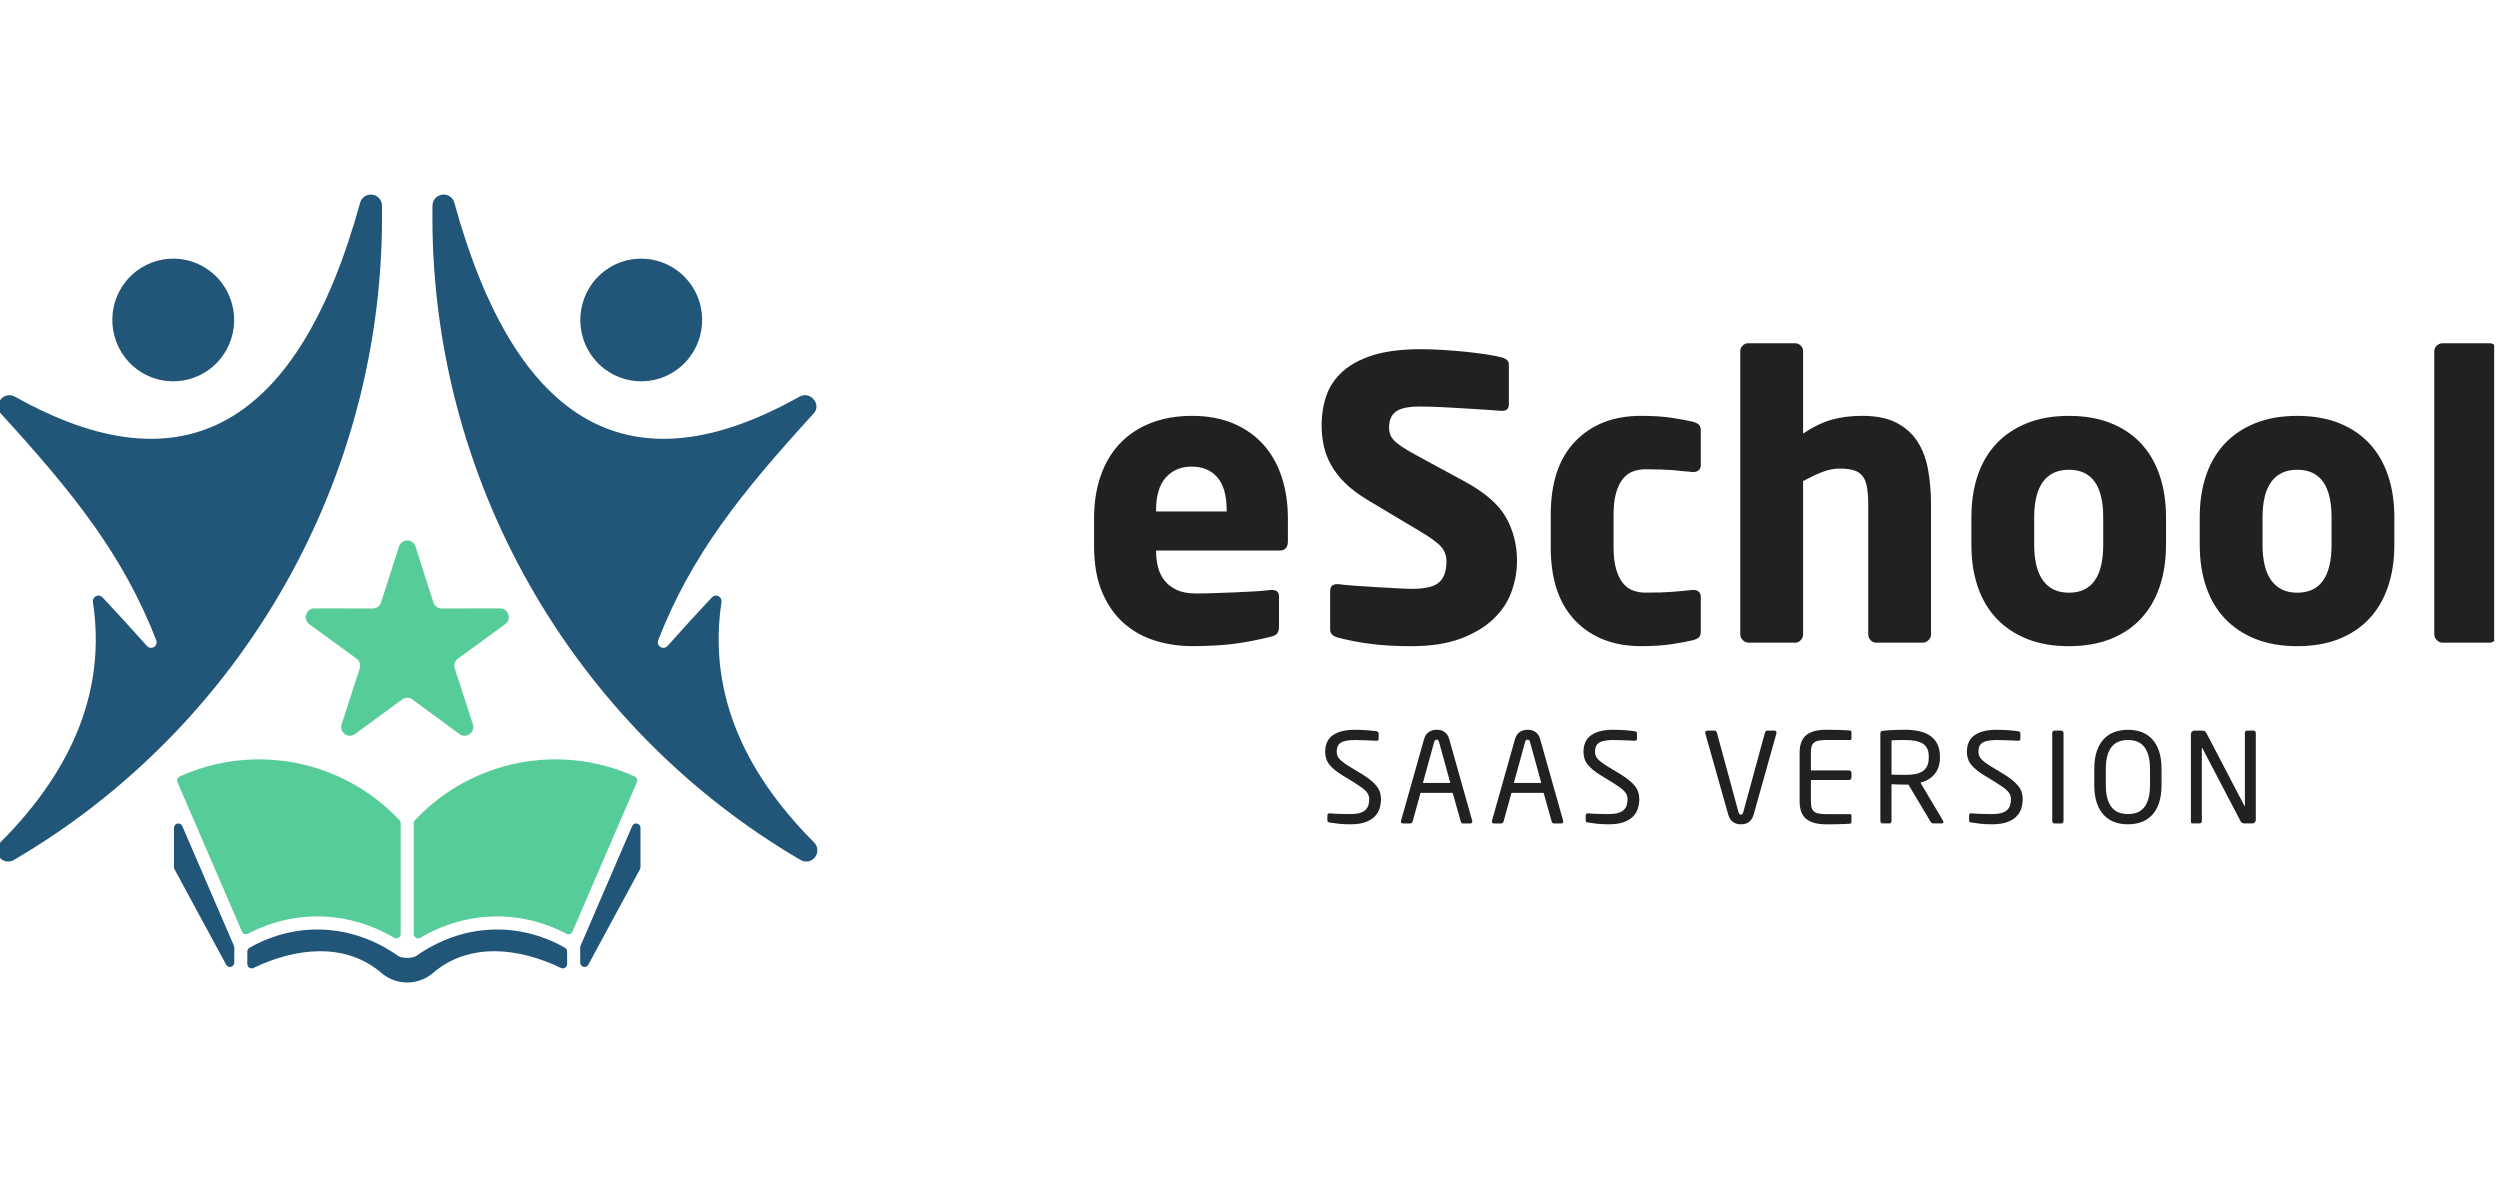 <svg width="257" height="121" viewBox="0 0 257 121" fill="none" xmlns="http://www.w3.org/2000/svg">
<g clip-path="url(#clip0_678_1114)">
<path fill-rule="evenodd" clip-rule="evenodd" d="M25.489 95.989C30.335 93.459 35.834 93.647 40.519 96.403C40.662 96.489 40.824 96.489 40.966 96.403C41.109 96.322 41.19 96.178 41.19 96.015V84.623C41.19 84.502 41.151 84.4 41.07 84.316C35.244 78.127 26.177 76.337 18.475 79.822C18.254 79.924 18.151 80.184 18.247 80.413L24.872 95.767C24.924 95.884 25.012 95.969 25.135 96.015C25.251 96.057 25.374 96.047 25.489 95.989ZM58.234 95.989C53.388 93.459 47.885 93.647 43.204 96.403C43.061 96.489 42.899 96.489 42.757 96.403C42.614 96.322 42.533 96.178 42.533 96.015V84.623C42.533 84.502 42.572 84.4 42.656 84.316C48.479 78.127 57.545 76.337 65.248 79.822C65.469 79.924 65.571 80.184 65.475 80.413L58.851 95.767C58.799 95.884 58.711 95.969 58.591 96.015C58.468 96.057 58.348 96.047 58.234 95.989Z" fill="#56CC99"/>
<path fill-rule="evenodd" clip-rule="evenodd" d="M44.432 100.087C48.231 96.769 53.431 97.465 57.662 99.503C57.802 99.571 57.957 99.563 58.09 99.478C58.227 99.396 58.301 99.259 58.301 99.099V97.822C58.301 97.656 58.22 97.511 58.07 97.426C53.151 94.643 47.455 94.996 42.819 98.25C42.401 98.547 41.327 98.547 40.905 98.25C36.269 94.998 30.576 94.645 25.654 97.426C25.507 97.511 25.423 97.656 25.423 97.822V99.099C25.423 99.259 25.497 99.396 25.634 99.478C25.767 99.563 25.922 99.573 26.066 99.503C30.293 97.465 35.493 96.769 39.292 100.087C39.296 100.091 39.302 100.094 39.306 100.098C40.785 101.3 42.939 101.3 44.419 100.098C44.422 100.094 44.429 100.091 44.432 100.087Z" fill="#215679"/>
<path fill-rule="evenodd" clip-rule="evenodd" d="M59.679 97.227L64.986 84.922C65.07 84.727 65.278 84.618 65.489 84.66C65.696 84.706 65.843 84.886 65.843 85.102V89.139C65.843 89.217 65.826 89.286 65.791 89.354L60.48 99.168C60.379 99.352 60.178 99.444 59.978 99.391C59.78 99.338 59.644 99.162 59.644 98.953V97.407C59.644 97.343 59.654 97.287 59.679 97.227Z" fill="#215679"/>
<path fill-rule="evenodd" clip-rule="evenodd" d="M24.047 97.227L18.74 84.922C18.656 84.727 18.448 84.618 18.241 84.66C18.03 84.706 17.883 84.886 17.883 85.102V89.139C17.883 89.217 17.9 89.286 17.939 89.354L23.245 99.168C23.347 99.352 23.547 99.444 23.748 99.391C23.945 99.338 24.085 99.162 24.085 98.953V97.407C24.085 97.343 24.072 97.287 24.047 97.227Z" fill="#215679"/>
<path fill-rule="evenodd" clip-rule="evenodd" d="M1.526 40.769C18.846 50.508 30.676 43.864 37.022 20.843C37.17 20.288 37.703 19.931 38.27 20.011C38.838 20.086 39.257 20.56 39.265 21.132C39.687 49.236 24.738 74.782 1.419 88.41C0.92 88.701 0.294 88.577 -0.06 88.12C-0.418 87.656 -0.375 87.009 0.038 86.598C7.706 78.914 10.879 70.674 9.553 61.883C9.518 61.631 9.641 61.392 9.87 61.278C10.098 61.167 10.36 61.215 10.535 61.402C12.079 63.047 13.6 64.713 15.103 66.405C15.292 66.61 15.589 66.656 15.83 66.51C16.066 66.362 16.164 66.072 16.063 65.809C12.657 57.099 7.664 50.805 0.073 42.499C-0.773 41.572 0.431 40.157 1.524 40.772L1.526 40.769Z" fill="#215679"/>
<path fill-rule="evenodd" clip-rule="evenodd" d="M22.908 36.552C20.901 39.39 16.987 40.05 14.172 38.028C11.357 36.007 10.701 32.07 12.71 29.233C14.717 26.398 18.627 25.738 21.442 27.76C24.261 29.779 24.917 33.718 22.908 36.552Z" fill="#215679"/>
<path fill-rule="evenodd" clip-rule="evenodd" d="M82.198 40.769C64.878 50.508 53.047 43.864 46.706 20.843C46.554 20.288 46.021 19.931 45.454 20.011C44.886 20.086 44.467 20.56 44.459 21.132C44.037 49.236 58.986 74.782 82.305 88.41C82.807 88.701 83.43 88.577 83.784 88.12C84.141 87.656 84.099 87.009 83.686 86.598C76.018 78.914 72.848 70.674 74.171 61.883C74.206 61.631 74.083 61.392 73.853 61.278C73.629 61.167 73.364 61.215 73.192 61.402C71.649 63.047 70.124 64.713 68.621 66.405C68.436 66.61 68.135 66.656 67.894 66.51C67.658 66.362 67.56 66.072 67.663 65.809C71.065 57.099 76.062 50.805 83.649 42.499C84.496 41.572 83.291 40.157 82.198 40.772V40.769Z" fill="#215679"/>
<path fill-rule="evenodd" clip-rule="evenodd" d="M60.818 36.552C62.825 39.39 66.739 40.05 69.554 38.028C72.369 36.007 73.029 32.07 71.016 29.233C69.011 26.398 65.099 25.738 62.284 27.76C59.465 29.779 58.809 33.718 60.818 36.552Z" fill="#215679"/>
<path fill-rule="evenodd" clip-rule="evenodd" d="M42.715 56.193L44.554 61.928C44.677 62.307 45.011 62.555 45.407 62.551L51.399 62.541C51.792 62.541 52.133 62.785 52.252 63.164C52.375 63.543 52.245 63.942 51.925 64.173L47.075 67.707C46.755 67.941 46.625 68.34 46.748 68.719L48.61 74.451C48.733 74.829 48.604 75.228 48.286 75.459C47.966 75.694 47.549 75.694 47.229 75.459L42.393 71.907C42.072 71.672 41.656 71.672 41.335 71.907L36.499 75.459C36.182 75.694 35.762 75.694 35.441 75.459C35.124 75.227 34.994 74.829 35.121 74.451L36.98 68.719C37.103 68.34 36.973 67.941 36.653 67.707L31.803 64.173C31.482 63.94 31.352 63.543 31.476 63.164C31.599 62.785 31.933 62.541 32.329 62.541L38.321 62.551C38.717 62.555 39.051 62.307 39.174 61.928L41.013 56.193C41.136 55.814 41.47 55.566 41.866 55.566C42.263 55.566 42.597 55.814 42.72 56.193H42.715Z" fill="#56CC99"/>
<path d="M132.397 55.631C132.397 56.273 132.118 56.594 131.56 56.594H118.846V56.674C118.846 57.231 118.912 57.774 119.045 58.304C119.179 58.834 119.405 59.297 119.724 59.695C120.042 60.092 120.461 60.411 120.979 60.649C121.496 60.889 122.154 61.008 122.95 61.008C123.588 61.008 124.266 60.994 124.983 60.967C125.7 60.941 126.41 60.914 127.115 60.887C127.819 60.86 128.476 60.828 129.089 60.787C129.699 60.746 130.206 60.7 130.604 60.646H130.723C131.228 60.646 131.481 60.861 131.481 61.289V64.362C131.481 64.686 131.427 64.927 131.32 65.088C131.214 65.25 130.988 65.372 130.642 65.452C129.367 65.776 128.117 66.017 126.896 66.179C125.673 66.34 124.199 66.421 122.471 66.421C121.275 66.421 120.079 66.247 118.885 65.9C117.689 65.554 116.613 64.978 115.657 64.175C114.7 63.371 113.929 62.308 113.346 60.986C112.76 59.661 112.469 58.036 112.469 56.11V53.301C112.469 51.696 112.695 50.239 113.147 48.928C113.599 47.619 114.255 46.508 115.119 45.598C115.982 44.689 117.038 43.986 118.286 43.492C119.535 42.998 120.957 42.75 122.551 42.75C124.145 42.75 125.599 43.018 126.835 43.552C128.07 44.087 129.101 44.822 129.924 45.759C130.747 46.695 131.364 47.806 131.778 49.09C132.189 50.373 132.395 51.778 132.395 53.303V55.629L132.397 55.631ZM126.1 52.421C126.1 50.923 125.781 49.808 125.143 49.071C124.506 48.335 123.629 47.967 122.514 47.967C121.399 47.967 120.508 48.342 119.843 49.091C119.179 49.84 118.846 50.951 118.846 52.421V52.581H126.1V52.421Z" fill="#212121"/>
<path d="M155.95 57.639C155.95 58.709 155.764 59.765 155.391 60.809C155.019 61.852 154.401 62.789 153.538 63.618C152.674 64.447 151.551 65.123 150.171 65.644C148.789 66.166 147.089 66.427 145.07 66.427C143.476 66.427 142.074 66.347 140.864 66.186C139.655 66.025 138.547 65.812 137.536 65.544C137.324 65.491 137.138 65.398 136.978 65.264C136.818 65.13 136.739 64.956 136.739 64.742V60.811C136.739 60.517 136.804 60.317 136.938 60.21C137.071 60.103 137.243 60.049 137.455 60.049H137.575C137.973 60.103 138.525 60.156 139.228 60.21C139.932 60.264 140.655 60.31 141.401 60.351C142.145 60.392 142.855 60.431 143.533 60.471C144.211 60.512 144.749 60.531 145.147 60.531C146.529 60.531 147.465 60.303 147.958 59.848C148.448 59.393 148.695 58.685 148.695 57.722C148.695 57.134 148.516 56.632 148.157 56.217C147.797 55.803 147.101 55.288 146.065 54.672L140.566 51.383C139.636 50.82 138.872 50.246 138.275 49.657C137.678 49.07 137.199 48.453 136.84 47.811C136.48 47.169 136.229 46.507 136.082 45.824C135.936 45.142 135.863 44.44 135.863 43.718C135.863 42.621 136.028 41.599 136.361 40.65C136.693 39.7 137.258 38.872 138.054 38.162C138.852 37.454 139.901 36.898 141.204 36.498C142.506 36.097 144.127 35.897 146.065 35.897C146.782 35.897 147.559 35.924 148.396 35.976C149.233 36.031 150.036 36.097 150.807 36.177C151.578 36.257 152.294 36.352 152.959 36.457C153.622 36.564 154.142 36.671 154.513 36.778C154.673 36.832 154.811 36.912 154.931 37.019C155.051 37.126 155.11 37.287 155.11 37.5V41.552C155.11 41.738 155.063 41.9 154.97 42.034C154.877 42.168 154.696 42.234 154.432 42.234H154.352C154.061 42.209 153.588 42.175 152.937 42.134C152.286 42.093 151.549 42.047 150.726 41.993C149.903 41.94 149.057 41.893 148.195 41.852C147.332 41.811 146.568 41.793 145.905 41.793C144.763 41.793 143.958 41.968 143.494 42.314C143.029 42.662 142.798 43.197 142.798 43.919C142.798 44.213 142.838 44.467 142.917 44.681C142.997 44.895 143.137 45.102 143.336 45.303C143.535 45.503 143.806 45.717 144.152 45.945C144.496 46.172 144.935 46.434 145.468 46.728L150.569 49.496C152.642 50.62 154.055 51.85 154.813 53.188C155.57 54.526 155.948 56.01 155.948 57.642L155.95 57.639Z" fill="#212121"/>
<path d="M174.841 64.9C174.841 65.195 174.775 65.401 174.642 65.521C174.508 65.642 174.296 65.742 174.004 65.822C173.446 65.956 172.722 66.088 171.831 66.222C170.941 66.357 169.898 66.423 168.702 66.423C165.885 66.423 163.633 65.553 161.947 63.815C160.26 62.075 159.416 59.562 159.416 56.271V52.9C159.416 49.611 160.26 47.096 161.947 45.356C163.633 43.617 165.885 42.748 168.702 42.748C169.898 42.748 170.941 42.814 171.831 42.948C172.722 43.083 173.446 43.217 174.004 43.349C174.296 43.429 174.508 43.529 174.642 43.65C174.775 43.77 174.841 43.978 174.841 44.271V47.843C174.841 48.057 174.766 48.223 174.621 48.344C174.475 48.464 174.296 48.524 174.083 48.524H174.004C173.26 48.444 172.55 48.378 171.872 48.323C171.194 48.271 170.284 48.243 169.143 48.243C168.69 48.243 168.265 48.318 167.867 48.464C167.469 48.612 167.123 48.865 166.832 49.227C166.54 49.589 166.307 50.069 166.135 50.67C165.961 51.271 165.875 52.015 165.875 52.897V56.268C165.875 57.151 165.961 57.893 166.135 58.494C166.307 59.095 166.54 59.577 166.832 59.939C167.123 60.301 167.469 60.554 167.867 60.702C168.265 60.849 168.69 60.922 169.143 60.922C170.284 60.922 171.195 60.897 171.872 60.843C172.55 60.79 173.26 60.722 174.004 60.642H174.083C174.296 60.642 174.475 60.702 174.621 60.822C174.766 60.943 174.841 61.109 174.841 61.323V64.894V64.9Z" fill="#212121"/>
<path d="M198.514 65.221C198.514 65.435 198.428 65.629 198.254 65.803C198.08 65.978 197.888 66.065 197.675 66.065H192.853C192.64 66.065 192.455 65.978 192.294 65.805C192.134 65.632 192.055 65.438 192.055 65.224V51.893C192.055 51.199 192.014 50.613 191.935 50.132C191.856 49.652 191.709 49.264 191.496 48.972C191.284 48.679 190.985 48.471 190.599 48.351C190.213 48.23 189.715 48.171 189.104 48.171C188.494 48.171 187.922 48.291 187.311 48.531C186.701 48.77 186.05 49.078 185.358 49.451V65.224C185.358 65.438 185.279 65.632 185.119 65.805C184.958 65.978 184.773 66.065 184.56 66.065H179.738C179.525 66.065 179.333 65.978 179.159 65.803C178.985 65.63 178.899 65.437 178.899 65.221V36.091C178.899 35.877 178.978 35.691 179.139 35.529C179.299 35.368 179.483 35.288 179.697 35.288H184.558C184.771 35.288 184.957 35.37 185.117 35.529C185.275 35.691 185.356 35.877 185.356 36.091V44.569C186.365 43.896 187.335 43.424 188.266 43.154C189.196 42.884 190.258 42.75 191.454 42.75C192.89 42.75 194.065 42.991 194.981 43.472C195.897 43.954 196.616 44.603 197.134 45.418C197.652 46.235 198.011 47.198 198.21 48.307C198.409 49.417 198.509 50.601 198.509 51.858V65.219L198.514 65.221Z" fill="#212121"/>
<path d="M222.666 55.993C222.666 57.598 222.446 59.043 222.006 60.327C221.566 61.611 220.928 62.701 220.09 63.598C219.252 64.494 218.212 65.189 216.974 65.685C215.736 66.179 214.306 66.427 212.681 66.427C211.057 66.427 209.627 66.179 208.388 65.685C207.15 65.191 206.106 64.494 205.254 63.598C204.402 62.701 203.756 61.611 203.318 60.327C202.877 59.043 202.658 57.598 202.658 55.993V53.184C202.658 51.579 202.877 50.134 203.318 48.85C203.756 47.566 204.402 46.476 205.254 45.581C206.106 44.684 207.152 43.99 208.388 43.494C209.627 43 211.057 42.752 212.681 42.752C214.306 42.752 215.736 43 216.974 43.494C218.212 43.99 219.25 44.684 220.09 45.581C220.928 46.478 221.568 47.568 222.006 48.85C222.445 50.134 222.666 51.579 222.666 53.184V55.993ZM216.21 53.184C216.21 49.922 215.034 48.29 212.683 48.29C211.521 48.29 210.635 48.697 210.028 49.514C209.421 50.331 209.115 51.554 209.115 53.186V55.995C209.115 57.627 209.419 58.858 210.028 59.687C210.635 60.515 211.521 60.93 212.683 60.93C215.034 60.93 216.21 59.284 216.21 55.995V53.186V53.184Z" fill="#212121"/>
<path d="M246.14 55.993C246.14 57.598 245.92 59.043 245.48 60.327C245.04 61.611 244.402 62.701 243.564 63.598C242.725 64.494 241.686 65.189 240.448 65.685C239.21 66.179 237.78 66.427 236.155 66.427C234.531 66.427 233.1 66.179 231.862 65.685C230.624 65.191 229.58 64.494 228.728 63.598C227.876 62.701 227.23 61.611 226.792 60.327C226.351 59.043 226.132 57.598 226.132 55.993V53.184C226.132 51.579 226.351 50.134 226.792 48.85C227.23 47.566 227.876 46.476 228.728 45.581C229.58 44.684 230.626 43.99 231.862 43.494C233.1 43 234.531 42.752 236.155 42.752C237.78 42.752 239.21 43 240.448 43.494C241.686 43.99 242.724 44.684 243.564 45.581C244.402 46.478 245.041 47.568 245.48 48.85C245.919 50.134 246.14 51.579 246.14 53.184V55.993ZM239.684 53.184C239.684 49.922 238.508 48.29 236.157 48.29C234.995 48.29 234.109 48.697 233.502 49.514C232.895 50.331 232.589 51.554 232.589 53.186V55.995C232.589 57.627 232.893 58.858 233.502 59.687C234.109 60.515 234.995 60.93 236.157 60.93C238.508 60.93 239.684 59.284 239.684 55.995V53.186V53.184Z" fill="#212121"/>
<path d="M256.701 65.221C256.701 65.435 256.627 65.629 256.482 65.803C256.335 65.978 256.156 66.065 255.943 66.065H251.082C250.869 66.065 250.677 65.978 250.503 65.803C250.33 65.63 250.244 65.437 250.244 65.221V36.091C250.244 35.877 250.33 35.691 250.503 35.529C250.675 35.37 250.868 35.288 251.082 35.288H255.943C256.156 35.288 256.335 35.368 256.482 35.529C256.627 35.691 256.701 35.877 256.701 36.091V65.221Z" fill="#212121"/>
<path d="M141.964 82.172C141.964 82.479 141.917 82.788 141.824 83.096C141.732 83.403 141.566 83.68 141.334 83.924C141.099 84.169 140.779 84.366 140.37 84.515C139.962 84.665 139.443 84.739 138.815 84.739C138.365 84.739 137.968 84.721 137.629 84.682C137.289 84.643 136.978 84.602 136.698 84.559C136.587 84.542 136.519 84.517 136.494 84.483C136.469 84.449 136.455 84.398 136.455 84.329V83.816C136.455 83.748 136.475 83.695 136.519 83.661C136.562 83.627 136.612 83.61 136.673 83.61H136.712C136.857 83.627 137.02 83.641 137.203 83.649C137.385 83.658 137.572 83.664 137.764 83.668C137.955 83.673 138.142 83.676 138.326 83.681C138.508 83.686 138.672 83.688 138.817 83.688C139.2 83.688 139.517 83.653 139.767 83.579C140.018 83.507 140.215 83.405 140.36 83.27C140.505 83.138 140.607 82.977 140.666 82.79C140.725 82.601 140.755 82.396 140.755 82.173C140.755 82.01 140.73 81.863 140.679 81.73C140.628 81.598 140.542 81.467 140.424 81.338C140.305 81.209 140.148 81.075 139.952 80.934C139.756 80.793 139.513 80.631 139.225 80.451L137.989 79.694C137.402 79.334 136.961 78.972 136.668 78.609C136.374 78.245 136.228 77.806 136.228 77.293C136.228 76.513 136.494 75.941 137.025 75.572C137.557 75.204 138.311 75.02 139.289 75.02C139.476 75.02 139.674 75.026 139.883 75.034C140.09 75.043 140.294 75.053 140.495 75.066C140.694 75.08 140.885 75.097 141.062 75.117C141.241 75.139 141.389 75.158 141.509 75.175C141.654 75.201 141.727 75.273 141.727 75.394V75.946C141.727 76.084 141.654 76.151 141.509 76.151H141.484C141.204 76.135 140.861 76.118 140.456 76.101C140.053 76.084 139.664 76.075 139.289 76.075C138.626 76.075 138.147 76.16 137.854 76.332C137.56 76.503 137.413 76.824 137.413 77.294C137.413 77.595 137.523 77.855 137.744 78.077C137.965 78.3 138.316 78.556 138.8 78.848L139.971 79.555C140.335 79.777 140.645 79.991 140.898 80.197C141.153 80.402 141.361 80.608 141.521 80.813C141.683 81.019 141.796 81.233 141.865 81.455C141.932 81.677 141.966 81.917 141.966 82.173L141.964 82.172Z" fill="#212121"/>
<path d="M151.352 84.443C151.352 84.581 151.279 84.649 151.134 84.649H150.382C150.323 84.649 150.275 84.63 150.242 84.591C150.208 84.552 150.183 84.508 150.166 84.457L149.336 81.504H146.033L145.217 84.457C145.2 84.508 145.169 84.554 145.127 84.591C145.085 84.63 145.038 84.649 144.987 84.649H144.235C144.09 84.649 144.017 84.581 144.017 84.443C144.017 84.401 144.022 84.37 144.031 84.353L146.391 75.993C146.441 75.796 146.516 75.636 146.613 75.511C146.711 75.387 146.819 75.288 146.939 75.215C147.059 75.142 147.184 75.091 147.315 75.061C147.447 75.03 147.571 75.017 147.691 75.017C147.811 75.017 147.934 75.03 148.061 75.056C148.189 75.081 148.312 75.13 148.43 75.203C148.55 75.276 148.658 75.375 148.756 75.499C148.853 75.623 148.928 75.784 148.978 75.98L151.338 84.352C151.347 84.369 151.352 84.399 151.352 84.442V84.443ZM147.932 76.263C147.89 76.109 147.809 76.032 147.69 76.032C147.561 76.032 147.477 76.109 147.435 76.263L146.274 80.488H149.093L147.932 76.263Z" fill="#212121"/>
<path d="M160.7 84.443C160.7 84.581 160.628 84.649 160.482 84.649H159.73C159.671 84.649 159.624 84.63 159.59 84.591C159.556 84.552 159.531 84.508 159.514 84.457L158.684 81.504H155.381L154.565 84.457C154.548 84.508 154.518 84.554 154.476 84.591C154.433 84.63 154.386 84.649 154.336 84.649H153.583C153.438 84.649 153.366 84.581 153.366 84.443C153.366 84.401 153.369 84.37 153.379 84.353L155.739 75.993C155.79 75.796 155.864 75.636 155.962 75.511C156.06 75.387 156.168 75.288 156.287 75.215C156.407 75.142 156.532 75.091 156.663 75.061C156.795 75.03 156.92 75.017 157.04 75.017C157.159 75.017 157.283 75.03 157.409 75.056C157.537 75.081 157.66 75.13 157.778 75.203C157.898 75.276 158.006 75.375 158.104 75.499C158.202 75.623 158.276 75.784 158.327 75.98L160.687 84.352C160.695 84.369 160.7 84.399 160.7 84.442V84.443ZM157.283 76.263C157.24 76.109 157.159 76.032 157.04 76.032C156.911 76.032 156.827 76.109 156.785 76.263L155.624 80.488H158.443L157.283 76.263Z" fill="#212121"/>
<path d="M168.52 82.171C168.52 82.478 168.473 82.787 168.38 83.095C168.287 83.402 168.122 83.679 167.889 83.923C167.655 84.168 167.334 84.365 166.926 84.514C166.518 84.664 165.998 84.738 165.371 84.738C164.92 84.738 164.524 84.72 164.185 84.681C163.844 84.642 163.534 84.601 163.254 84.558C163.143 84.541 163.075 84.516 163.05 84.482C163.024 84.448 163.011 84.397 163.011 84.328V83.815C163.011 83.747 163.031 83.694 163.075 83.66C163.117 83.626 163.168 83.609 163.229 83.609H163.267C163.412 83.626 163.576 83.64 163.758 83.648C163.94 83.657 164.128 83.663 164.32 83.667C164.511 83.672 164.698 83.675 164.882 83.68C165.064 83.686 165.227 83.687 165.372 83.687C165.755 83.687 166.073 83.652 166.322 83.579C166.574 83.505 166.771 83.404 166.916 83.269C167.061 83.137 167.162 82.976 167.221 82.789C167.28 82.6 167.311 82.395 167.311 82.172C167.311 82.009 167.285 81.862 167.235 81.729C167.184 81.597 167.098 81.466 166.98 81.337C166.86 81.208 166.703 81.074 166.508 80.933C166.312 80.792 166.069 80.63 165.781 80.45L164.544 79.693C163.957 79.333 163.517 78.971 163.223 78.608C162.93 78.245 162.783 77.805 162.783 77.292C162.783 76.512 163.05 75.94 163.581 75.572C164.112 75.203 164.866 75.019 165.845 75.019C166.032 75.019 166.229 75.025 166.439 75.033C166.646 75.042 166.85 75.052 167.051 75.065C167.25 75.079 167.441 75.096 167.618 75.116C167.796 75.138 167.945 75.157 168.065 75.174C168.21 75.2 168.282 75.273 168.282 75.393V75.945C168.282 76.083 168.21 76.15 168.065 76.15H168.039C167.759 76.134 167.417 76.117 167.012 76.1C166.609 76.083 166.219 76.074 165.845 76.074C165.182 76.074 164.703 76.159 164.409 76.331C164.116 76.502 163.969 76.823 163.969 77.293C163.969 77.594 164.079 77.854 164.3 78.076C164.521 78.299 164.871 78.555 165.356 78.847L166.526 79.554C166.891 79.776 167.201 79.99 167.454 80.196C167.709 80.401 167.916 80.607 168.076 80.812C168.238 81.018 168.351 81.232 168.421 81.454C168.488 81.677 168.522 81.916 168.522 82.172L168.52 82.171Z" fill="#212121"/>
<path d="M182.627 75.326C182.627 75.359 182.622 75.385 182.615 75.402L180.269 83.762C180.21 83.968 180.131 84.132 180.033 84.257C179.935 84.38 179.829 84.479 179.714 84.552C179.599 84.625 179.476 84.674 179.345 84.7C179.213 84.725 179.086 84.739 178.968 84.739C178.85 84.739 178.725 84.725 178.599 84.7C178.472 84.674 178.348 84.625 178.23 84.552C178.11 84.479 178.002 84.38 177.904 84.257C177.806 84.132 177.727 83.968 177.668 83.762L175.308 75.402C175.3 75.385 175.294 75.359 175.294 75.326C175.294 75.258 175.315 75.203 175.359 75.164C175.401 75.125 175.456 75.106 175.524 75.106H176.263C176.313 75.106 176.361 75.125 176.403 75.164C176.445 75.203 176.475 75.247 176.492 75.298L178.712 83.479C178.763 83.659 178.847 83.749 178.967 83.749C179.076 83.749 179.157 83.659 179.21 83.479L181.441 75.298C181.458 75.247 181.485 75.201 181.524 75.164C181.563 75.125 181.607 75.106 181.657 75.106H182.409C182.555 75.106 182.627 75.18 182.627 75.326Z" fill="#212121"/>
<path d="M190.331 84.494C190.331 84.536 190.321 84.575 190.299 84.609C190.277 84.643 190.245 84.665 190.203 84.674C190.083 84.691 189.923 84.701 189.719 84.706C189.514 84.711 189.295 84.716 189.062 84.725C188.828 84.733 188.592 84.738 188.354 84.738H187.716C186.816 84.738 186.137 84.555 185.682 84.186C185.227 83.818 185 83.207 185 82.351V77.407C185 76.551 185.228 75.94 185.682 75.572C186.137 75.203 186.816 75.019 187.716 75.019C187.904 75.019 188.114 75.021 188.347 75.026C188.582 75.031 188.813 75.035 189.042 75.04C189.272 75.045 189.489 75.053 189.693 75.065C189.897 75.079 190.068 75.089 190.203 75.098C190.245 75.106 190.277 75.128 190.299 75.162C190.319 75.196 190.331 75.235 190.331 75.278V75.92C190.331 76.023 190.284 76.074 190.191 76.074H187.73C187.389 76.074 187.117 76.098 186.913 76.145C186.709 76.193 186.552 76.269 186.441 76.376C186.33 76.483 186.255 76.623 186.218 76.794C186.18 76.966 186.161 77.171 186.161 77.411V79.195H190.076C190.144 79.195 190.204 79.221 190.255 79.272C190.306 79.323 190.331 79.382 190.331 79.448V79.931C190.331 79.999 190.306 80.058 190.255 80.109C190.204 80.16 190.144 80.186 190.076 80.186H186.161V82.351C186.161 82.6 186.18 82.808 186.218 82.976C186.257 83.144 186.331 83.281 186.441 83.388C186.551 83.495 186.709 83.573 186.913 83.621C187.117 83.669 187.389 83.692 187.73 83.692H190.191C190.284 83.692 190.331 83.743 190.331 83.847V84.502V84.494Z" fill="#212121"/>
<path d="M199.782 84.482C199.782 84.594 199.726 84.648 199.617 84.648H198.8C198.724 84.648 198.662 84.642 198.615 84.63C198.568 84.616 198.519 84.567 198.468 84.482L196.184 80.656H195.852C195.639 80.656 195.437 80.654 195.246 80.649C195.056 80.646 194.789 80.634 194.448 80.617V84.392C194.448 84.46 194.426 84.521 194.384 84.572C194.342 84.623 194.286 84.648 194.219 84.648H193.531C193.463 84.648 193.408 84.623 193.365 84.572C193.323 84.521 193.301 84.462 193.301 84.392V75.403C193.301 75.31 193.322 75.242 193.365 75.205C193.408 75.166 193.489 75.138 193.608 75.121C193.745 75.104 193.903 75.089 194.087 75.077C194.27 75.064 194.462 75.053 194.661 75.045C194.86 75.037 195.062 75.03 195.266 75.026C195.471 75.021 195.666 75.019 195.853 75.019C196.354 75.019 196.825 75.067 197.264 75.16C197.702 75.256 198.08 75.408 198.399 75.622C198.718 75.836 198.969 76.118 199.151 76.47C199.333 76.821 199.426 77.258 199.426 77.779V77.869C199.426 78.229 199.377 78.552 199.279 78.839C199.182 79.126 199.043 79.376 198.864 79.589C198.686 79.803 198.473 79.983 198.227 80.129C197.981 80.275 197.712 80.386 197.424 80.464L199.745 84.368C199.77 84.411 199.784 84.45 199.784 84.484L199.782 84.482ZM198.277 77.779C198.277 77.137 198.073 76.692 197.665 76.444C197.257 76.196 196.653 76.072 195.853 76.072H195.509C195.381 76.072 195.251 76.074 195.12 76.079C194.988 76.084 194.862 76.088 194.744 76.093C194.624 76.098 194.526 76.103 194.45 76.112V79.63C194.73 79.639 194.998 79.645 195.253 79.649C195.508 79.654 195.708 79.656 195.852 79.656C196.243 79.656 196.589 79.629 196.891 79.573C197.193 79.516 197.446 79.421 197.65 79.284C197.854 79.146 198.009 78.965 198.115 78.739C198.222 78.513 198.274 78.222 198.274 77.873V77.782L198.277 77.779Z" fill="#212121"/>
<path d="M207.933 82.171C207.933 82.478 207.886 82.787 207.793 83.095C207.7 83.402 207.537 83.679 207.302 83.923C207.068 84.168 206.747 84.365 206.339 84.514C205.931 84.664 205.411 84.738 204.784 84.738C204.333 84.738 203.937 84.72 203.598 84.681C203.257 84.642 202.947 84.601 202.667 84.558C202.555 84.541 202.488 84.516 202.463 84.482C202.437 84.448 202.424 84.397 202.424 84.328V83.815C202.424 83.747 202.446 83.694 202.488 83.66C202.53 83.626 202.581 83.609 202.641 83.609H202.68C202.825 83.626 202.989 83.64 203.171 83.648C203.353 83.657 203.54 83.663 203.733 83.667C203.923 83.672 204.111 83.675 204.294 83.68C204.477 83.686 204.64 83.687 204.785 83.687C205.168 83.687 205.485 83.652 205.735 83.579C205.986 83.505 206.184 83.404 206.329 83.269C206.474 83.137 206.575 82.976 206.634 82.789C206.693 82.6 206.724 82.395 206.724 82.172C206.724 82.009 206.698 81.862 206.648 81.729C206.597 81.597 206.511 81.466 206.393 81.337C206.273 81.208 206.116 81.074 205.921 80.933C205.725 80.792 205.482 80.63 205.194 80.45L203.957 79.693C203.37 79.333 202.93 78.971 202.636 78.608C202.343 78.245 202.196 77.805 202.196 77.292C202.196 76.512 202.461 75.94 202.994 75.572C203.525 75.203 204.279 75.019 205.258 75.019C205.445 75.019 205.642 75.025 205.851 75.033C206.061 75.042 206.265 75.052 206.464 75.065C206.663 75.079 206.853 75.096 207.032 75.116C207.211 75.138 207.359 75.157 207.479 75.174C207.624 75.2 207.697 75.273 207.697 75.393V75.945C207.697 76.083 207.624 76.15 207.479 76.15H207.454C207.174 76.134 206.831 76.117 206.427 76.1C206.022 76.083 205.634 76.074 205.259 76.074C204.596 76.074 204.117 76.159 203.824 76.331C203.53 76.502 203.384 76.823 203.384 77.293C203.384 77.594 203.493 77.854 203.714 78.076C203.935 78.299 204.286 78.555 204.77 78.847L205.941 79.554C206.305 79.776 206.616 79.99 206.869 80.196C207.123 80.401 207.331 80.607 207.491 80.812C207.653 81.018 207.766 81.232 207.835 81.454C207.903 81.677 207.936 81.916 207.936 82.172L207.933 82.171Z" fill="#212121"/>
<path d="M212.13 84.393C212.13 84.46 212.108 84.522 212.066 84.573C212.024 84.624 211.968 84.649 211.9 84.649H211.199C211.131 84.649 211.076 84.624 211.033 84.573C210.991 84.522 210.969 84.462 210.969 84.393V75.353C210.969 75.285 210.989 75.227 211.033 75.18C211.076 75.132 211.131 75.108 211.199 75.108H211.9C211.968 75.108 212.024 75.132 212.066 75.18C212.108 75.227 212.13 75.285 212.13 75.353V84.393Z" fill="#212121"/>
<path d="M222.205 80.707C222.205 81.417 222.119 82.028 221.949 82.538C221.778 83.047 221.54 83.465 221.233 83.789C220.926 84.115 220.562 84.355 220.14 84.508C219.719 84.661 219.257 84.739 218.754 84.739C218.251 84.739 217.789 84.662 217.367 84.508C216.946 84.353 216.581 84.114 216.274 83.789C215.967 83.463 215.726 83.047 215.552 82.538C215.377 82.028 215.291 81.419 215.291 80.707V79.051C215.291 78.341 215.378 77.73 215.552 77.222C215.726 76.713 215.967 76.295 216.274 75.971C216.581 75.645 216.946 75.405 217.367 75.252C217.789 75.1 218.251 75.022 218.754 75.022C219.257 75.022 219.719 75.098 220.14 75.252C220.562 75.407 220.926 75.646 221.233 75.971C221.54 76.297 221.778 76.713 221.949 77.222C222.119 77.732 222.205 78.341 222.205 79.051V80.707ZM221.019 79.051C221.019 78.511 220.967 78.055 220.861 77.677C220.754 77.3 220.604 76.993 220.409 76.754C220.213 76.514 219.977 76.341 219.697 76.234C219.417 76.127 219.103 76.073 218.756 76.073C218.408 76.073 218.094 76.127 217.814 76.234C217.534 76.341 217.295 76.514 217.096 76.754C216.897 76.993 216.745 77.302 216.639 77.677C216.532 78.055 216.48 78.513 216.48 79.051V80.707C216.48 81.247 216.532 81.704 216.639 82.081C216.745 82.458 216.895 82.765 217.091 83.005C217.286 83.244 217.526 83.418 217.809 83.525C218.093 83.632 218.41 83.686 218.757 83.686C219.105 83.686 219.418 83.633 219.698 83.525C219.978 83.418 220.216 83.244 220.41 83.005C220.606 82.765 220.756 82.456 220.862 82.081C220.969 81.704 221.021 81.246 221.021 80.707V79.051H221.019Z" fill="#212121"/>
<path d="M231.899 84.277C231.899 84.379 231.864 84.467 231.791 84.54C231.721 84.613 231.633 84.648 231.533 84.648H230.751C230.547 84.648 230.41 84.581 230.342 84.443L226.4 76.905C226.383 76.879 226.37 76.865 226.362 76.865C226.353 76.865 226.348 76.879 226.348 76.905V84.404C226.348 84.472 226.326 84.53 226.284 84.577C226.242 84.625 226.186 84.648 226.119 84.648H225.456C225.388 84.648 225.333 84.64 225.29 84.623C225.248 84.606 225.226 84.564 225.226 84.494V75.466C225.226 75.364 225.262 75.278 225.334 75.21C225.407 75.142 225.495 75.106 225.596 75.106H226.297C226.476 75.106 226.594 75.125 226.655 75.164C226.714 75.203 226.77 75.269 226.82 75.363L230.736 82.862L230.761 82.901C230.761 82.901 230.774 82.887 230.774 82.862V75.349C230.774 75.281 230.795 75.223 230.837 75.176C230.879 75.128 230.933 75.105 231 75.105H231.668C231.736 75.105 231.79 75.128 231.832 75.176C231.874 75.223 231.896 75.281 231.896 75.349V84.273L231.899 84.277Z" fill="#212121"/>
</g>
<defs>
<clipPath id="clip0_678_1114">
<rect width="256.398" height="120.999" fill="white"/>
</clipPath>
</defs>
</svg>

